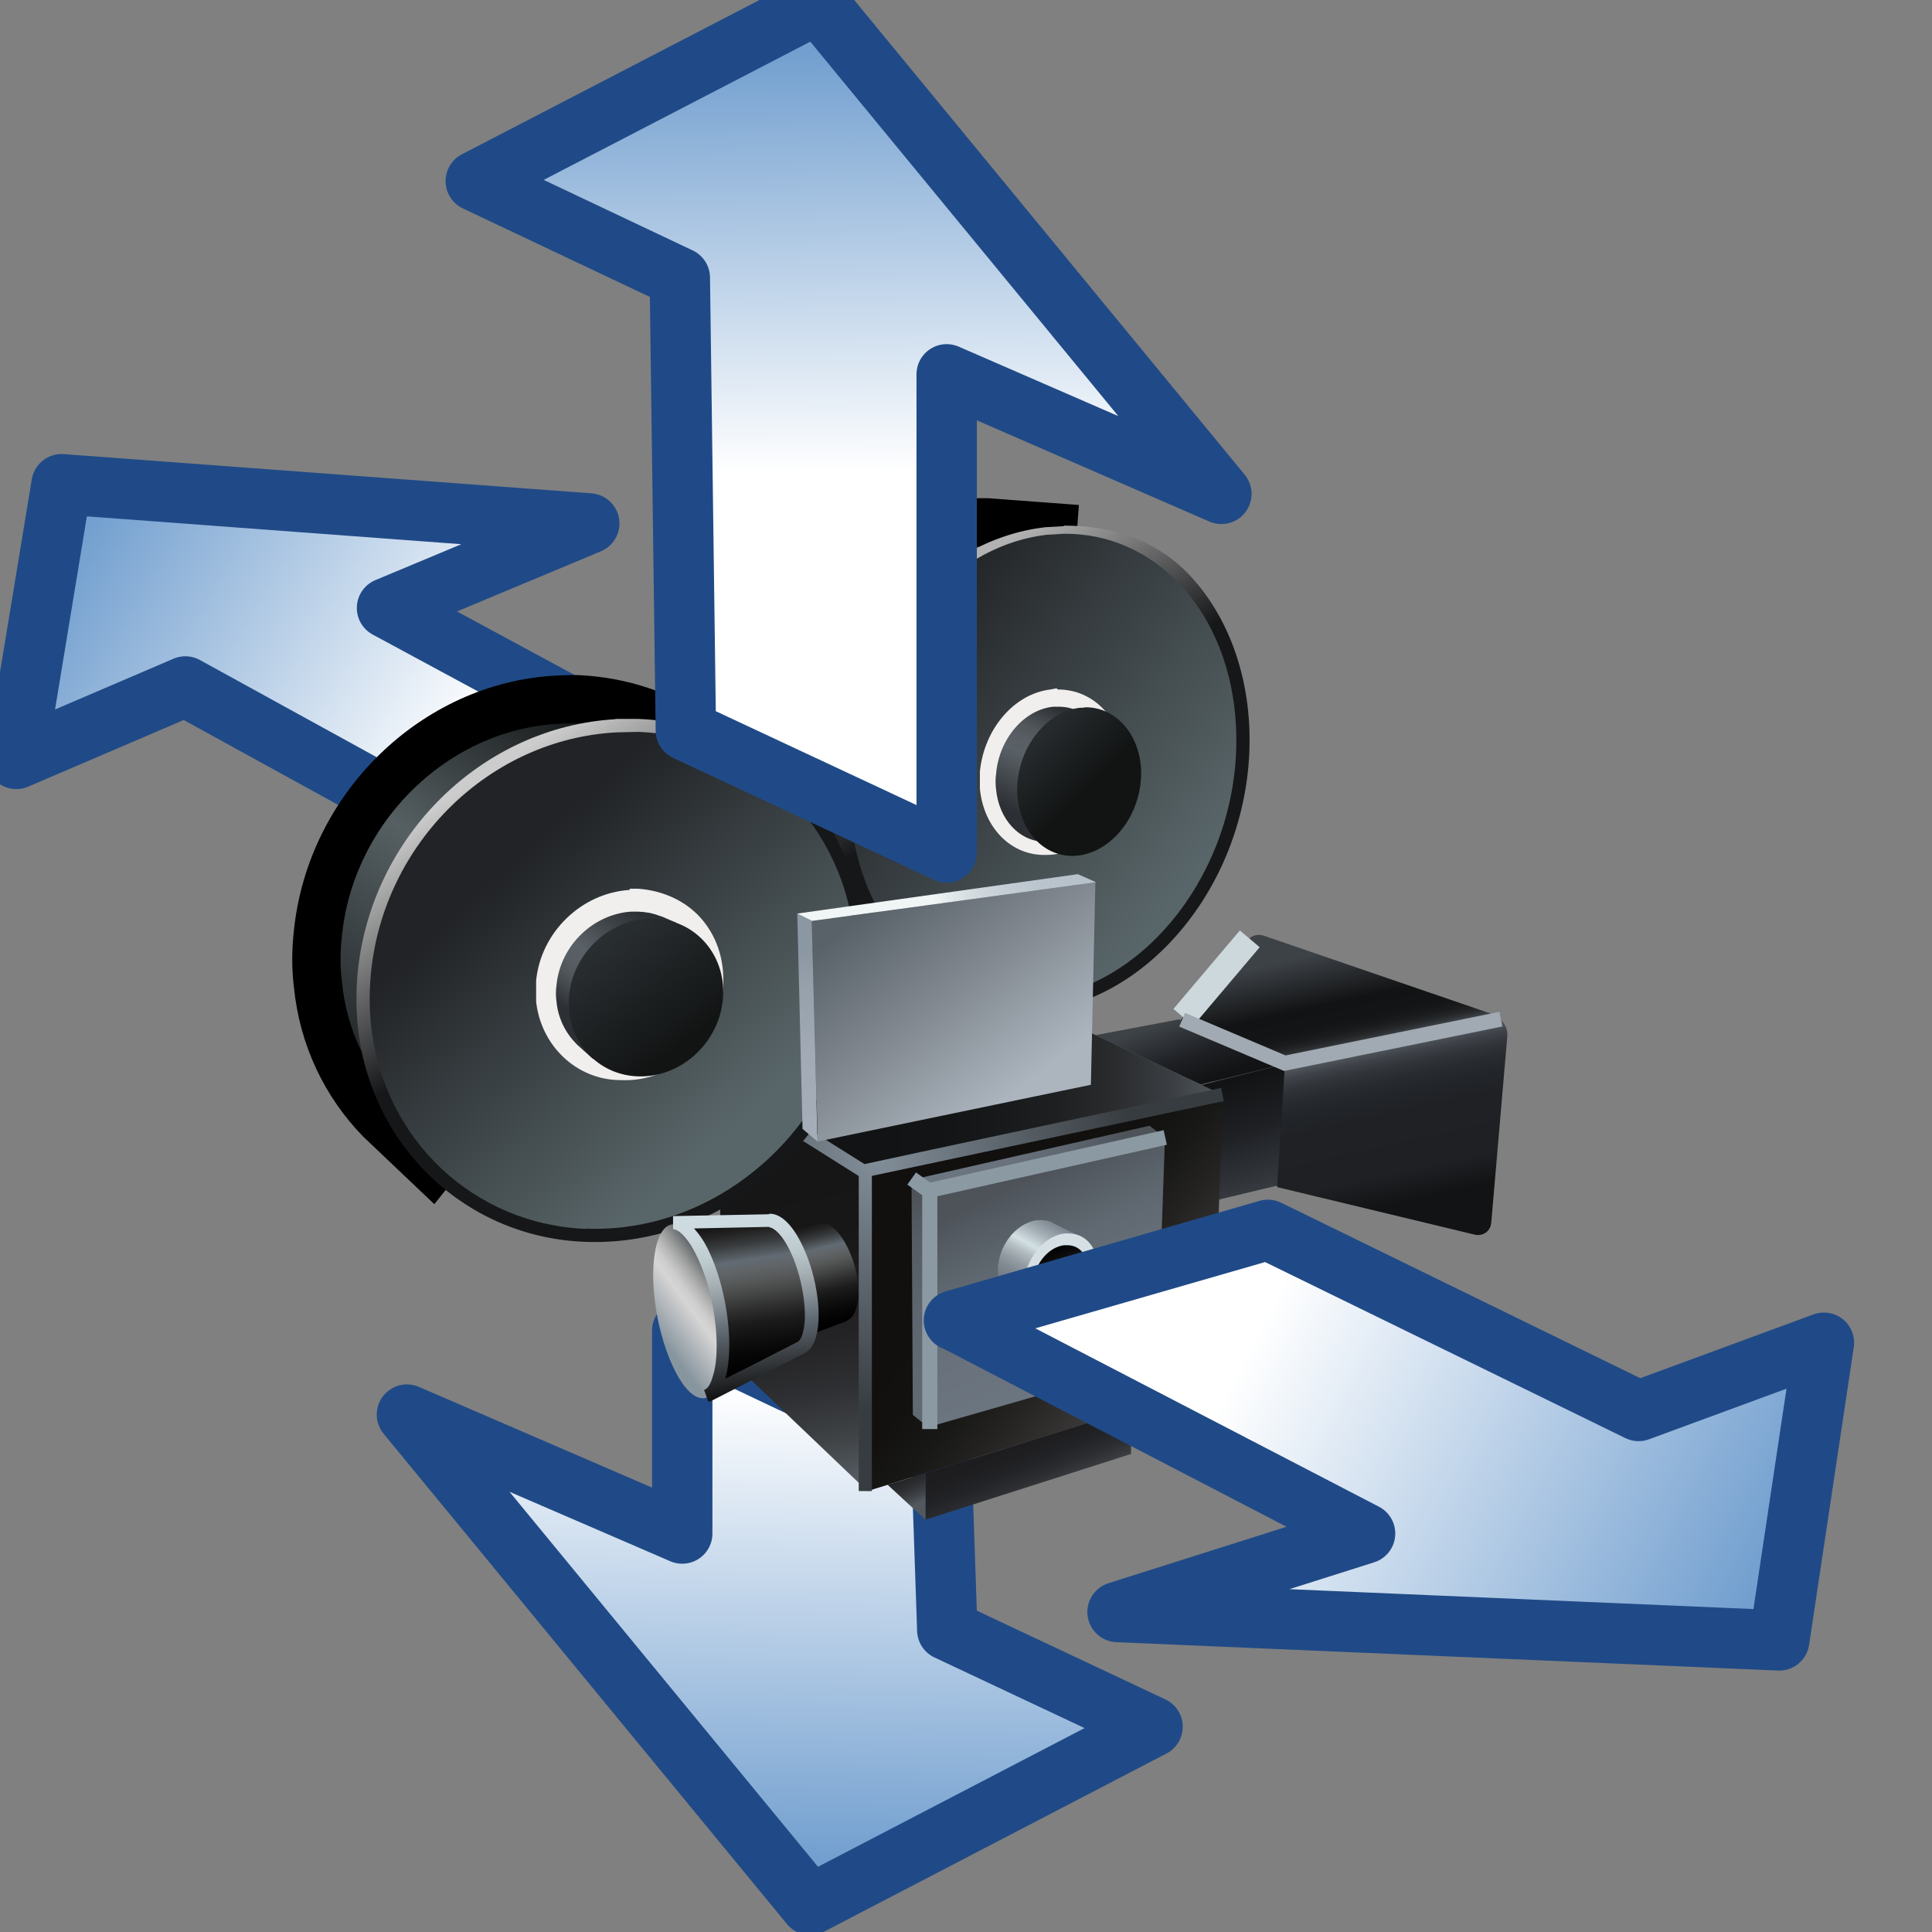 <svg xmlns="http://www.w3.org/2000/svg" width="32" height="32" xmlns:xlink="http://www.w3.org/1999/xlink" xmlns:sodipodi="http://inkscape.sourceforge.net/DTD/sodipodi-0.dtd" sodipodi:version=".32" version="1" sodipodi:docbase="e:\dev_clean\src\houdini\support\icons\tools" sodipodi:docname="track.svg"><rect width="100%" height="100%" fill="#808080" stroke="none"/><defs><linearGradient id="K"><stop offset="0" stop-color="#fff"/><stop offset="1" stop-color="#729fcf"/></linearGradient><linearGradient><stop offset="0" stop-color="#729fcf"/><stop offset="1" stop-color="#164d88"/></linearGradient><linearGradient><stop offset="0" stop-color="#3465a4"/><stop offset=".5" stop-color="#77a0d4"/><stop offset="1" stop-color="#3465a4" stop-opacity="0"/></linearGradient><linearGradient><stop offset="0" stop-color="#fff"/><stop offset="1" stop-color="#729fcf"/></linearGradient><linearGradient id="as" x1="116.365" x2="117.487" y1="315.413" y2="317.743" xlink:href="#a" gradientUnits="userSpaceOnUse" gradientTransform="matrix(1.014 0 0 1.014 -88.778 -287)"/><linearGradient id="ar" x1="115.039" x2="116.658" y1="317.404" y2="314.497" xlink:href="#b" gradientUnits="userSpaceOnUse" gradientTransform="matrix(1.014 0 0 1.014 -88.778 -287)"/><linearGradient id="an" x1="117.953" x2="115.538" y1="298" y2="295.644" xlink:href="#c" gradientUnits="userSpaceOnUse" gradientTransform="matrix(1.014 0 0 1.014 -88.778 -287)"/><linearGradient id="am" x1="102.519" x2="99.309" y1="307.758" y2="303.465" xlink:href="#d" gradientUnits="userSpaceOnUse" gradientTransform="matrix(1.014 0 0 1.014 -88.778 -287)"/><linearGradient id="al" x1="100.924" x2="98.381" y1="302.737" y2="306.53" xlink:href="#e" gradientUnits="userSpaceOnUse" gradientTransform="matrix(1.014 0 0 1.014 -88.778 -287)"/><linearGradient id="ai" x1="108.432" x2="107.471" y1="318.345" y2="314.445" xlink:href="#f" gradientUnits="userSpaceOnUse" gradientTransform="matrix(1.014 0 0 1.014 -88.778 -287)"/><linearGradient id="ah" x1="101.549" x2="104.147" y1="318.713" y2="316.779" xlink:href="#g" gradientUnits="userSpaceOnUse" gradientTransform="matrix(1.014 0 0 1.014 -88.778 -287)"/><linearGradient id="ab" x1="115.751" x2="117.563" y1="299.183" y2="295.308" xlink:href="#h" gradientUnits="userSpaceOnUse" gradientTransform="matrix(1.014 0 0 1.014 -88.778 -287)"/><linearGradient id="Y" x1="99.238" x2="94.868" y1="304.31" y2="297.577" xlink:href="#i" gradientUnits="userSpaceOnUse" gradientTransform="matrix(1.014 0 0 1.014 -88.778 -287)"/><linearGradient id="X" x1="95.831" x2="104.749" y1="300.837" y2="310.642" xlink:href="#j" gradientUnits="userSpaceOnUse" gradientTransform="matrix(1.014 0 0 1.014 -88.778 -287)"/><linearGradient id="W" x1="99.486" x2="90.171" y1="295.642" y2="308.361" xlink:href="#k" gradientUnits="userSpaceOnUse" gradientTransform="matrix(1.014 0 0 1.014 -88.778 -287)"/><linearGradient id="V" x1="113.933" x2="109.224" y1="286.865" y2="299.691" xlink:href="#l" gradientUnits="userSpaceOnUse" gradientTransform="matrix(1.014 0 0 1.014 -88.778 -287)"/><linearGradient><stop offset="0" stop-color="#fff" stop-opacity="0"/><stop offset=".5" stop-color="#a3bfe2"/><stop offset="1" stop-color="#3465a4"/></linearGradient><linearGradient><stop offset="0" stop-color="#fff"/><stop offset="1" stop-color="#3465a4"/></linearGradient><linearGradient id="a" x1="116.365" x2="117.487" y1="315.413" y2="317.743" gradientUnits="userSpaceOnUse"><stop offset="0"/><stop offset=".163" stop-color="#070707"/><stop offset=".302" stop-color="#111"/><stop offset=".432" stop-color="#1D1D1D"/><stop offset=".557" stop-color="#2F3030"/><stop offset=".678" stop-color="#444"/><stop offset=".797" stop-color="#565859"/><stop offset=".91" stop-color="#616569"/><stop offset="1" stop-color="#626B73"/></linearGradient><linearGradient id="b" x1="115.039" x2="116.658" y1="317.404" y2="314.497" gradientUnits="userSpaceOnUse"><stop offset="0" stop-color="#6D7780"/><stop offset=".138" stop-color="#717B84"/><stop offset=".274" stop-color="#7E878E"/><stop offset=".408" stop-color="#939CA2"/><stop offset=".542" stop-color="#B2BDC1"/><stop offset=".646" stop-color="#D3E0E4"/><stop offset=".819" stop-color="#A3AEB4"/><stop offset="1" stop-color="#7A858F"/></linearGradient><linearGradient id="J" x1="117.931" x2="112.091" y1="301.457" y2="302.191" gradientUnits="userSpaceOnUse"><stop offset="0" stop-color="#B6C1CA"/><stop offset=".295" stop-color="#B9C4CC"/><stop offset=".547" stop-color="#C5CED5"/><stop offset=".783" stop-color="#D7DEE2"/><stop offset="1" stop-color="#F0F5F5"/></linearGradient><linearGradient id="I" x1="107.249" x2="107.311" y1="310.911" y2="304.16" gradientUnits="userSpaceOnUse"><stop offset="0" stop-color="#A5AEB8"/><stop offset=".424" stop-color="#A1AAB5"/><stop offset=".786" stop-color="#96A1AB"/><stop offset="1" stop-color="#8B97A3"/></linearGradient><linearGradient id="H" x1="115.32" x2="109.787" y1="309.503" y2="302.446" gradientUnits="userSpaceOnUse"><stop offset="0" stop-color="#ACB5BE"/><stop offset=".479" stop-color="#848B93"/><stop offset="1" stop-color="#596169"/></linearGradient><linearGradient id="c" x1="117.953" x2="115.538" y1="298" y2="295.644" gradientUnits="userSpaceOnUse"><stop offset="0" stop-color="#121414"/><stop offset="1" stop-color="#2B3033"/></linearGradient><linearGradient id="d" x1="102.519" x2="99.309" y1="307.758" y2="303.465" gradientUnits="userSpaceOnUse"><stop offset="0" stop-color="#121414"/><stop offset="1" stop-color="#2B3033"/></linearGradient><linearGradient id="e" x1="100.924" x2="98.381" y1="302.737" y2="306.53" gradientUnits="userSpaceOnUse"><stop offset=".006" stop-color="#2C2F33"/><stop offset=".506" stop-color="#5A6166"/><stop offset=".638" stop-color="#585E63"/><stop offset=".751" stop-color="#50565A"/><stop offset=".856" stop-color="#43484C"/><stop offset=".957" stop-color="#34373B"/><stop offset="1" stop-color="#2C2F33"/></linearGradient><linearGradient id="G" x1="104.598" x2="105.609" y1="313.838" y2="320.968" gradientUnits="userSpaceOnUse"><stop offset="0" stop-color="#CFDDE2"/><stop offset=".152" stop-color="#CBD8DD"/><stop offset=".281" stop-color="#BCC9CD"/><stop offset=".402" stop-color="#A7B1B5"/><stop offset=".519" stop-color="#899297"/><stop offset=".63" stop-color="#677077"/><stop offset=".646" stop-color="#626B73"/><stop offset="1" stop-color="#121212"/></linearGradient><linearGradient id="F" x1="105.425" x2="104.552" y1="320.149" y2="314.416" gradientUnits="userSpaceOnUse"><stop offset="0"/><stop offset=".123" stop-color="#070707"/><stop offset=".225" stop-color="#111"/><stop offset=".319" stop-color="#1C1C1C"/><stop offset=".409" stop-color="#2F2F2F"/><stop offset=".496" stop-color="#434444"/><stop offset=".58" stop-color="#555757"/><stop offset=".661" stop-color="#606467"/><stop offset=".73" stop-color="#626B73"/><stop offset=".751" stop-color="#596167"/><stop offset=".838" stop-color="#383B3D"/><stop offset=".912" stop-color="#232323"/><stop offset=".968" stop-color="#171616"/><stop offset="1" stop-color="#121212"/></linearGradient><linearGradient id="f" x1="108.432" x2="107.471" y1="318.345" y2="314.445" gradientUnits="userSpaceOnUse"><stop offset="0"/><stop offset=".123" stop-color="#070707"/><stop offset=".225" stop-color="#111"/><stop offset=".319" stop-color="#1C1C1C"/><stop offset=".409" stop-color="#2F2F2F"/><stop offset=".496" stop-color="#434444"/><stop offset=".58" stop-color="#555757"/><stop offset=".661" stop-color="#606467"/><stop offset=".73" stop-color="#626B73"/><stop offset=".751" stop-color="#596167"/><stop offset=".838" stop-color="#383B3D"/><stop offset=".912" stop-color="#232323"/><stop offset=".968" stop-color="#171616"/><stop offset="1" stop-color="#121212"/></linearGradient><linearGradient id="g" x1="101.549" x2="104.147" y1="318.713" y2="316.779" gradientUnits="userSpaceOnUse"><stop offset="0" stop-color="#87959F"/><stop offset=".071" stop-color="#939EA6"/><stop offset=".489" stop-color="#D6D5D5"/><stop offset=".573" stop-color="#CECECE"/><stop offset=".673" stop-color="#B9B9B9"/><stop offset=".781" stop-color="#9A9C9C"/><stop offset=".894" stop-color="#737779"/><stop offset="1" stop-color="#4D5359"/></linearGradient><linearGradient id="E" x1="110.47" x2="111.507" y1="323.062" y2="325.202" gradientUnits="userSpaceOnUse"><stop offset="0" stop-color="#161617"/><stop offset=".208" stop-color="#171718"/><stop offset=".385" stop-color="#1B1C1D"/><stop offset=".551" stop-color="#232425"/><stop offset=".711" stop-color="#2E2F32"/><stop offset=".864" stop-color="#3E4145"/><stop offset="1" stop-color="#52585E"/></linearGradient><linearGradient id="D" x1="115.234" x2="116.434" y1="322.629" y2="325.482" gradientUnits="userSpaceOnUse"><stop offset="0" stop-color="#1C1C1F"/><stop offset=".208" stop-color="#1E1E21"/><stop offset=".385" stop-color="#222326"/><stop offset=".551" stop-color="#2B2C30"/><stop offset=".711" stop-color="#383A3E"/><stop offset=".864" stop-color="#4B4F55"/><stop offset="1" stop-color="#626B73"/></linearGradient><linearGradient id="C" x1="111.698" x2="111.512" y1="321.808" y2="313.356" gradientUnits="userSpaceOnUse"><stop offset="0" stop-color="#616973"/><stop offset=".417" stop-color="#5E666F"/><stop offset=".772" stop-color="#565D64"/><stop offset="1" stop-color="#4D5359"/></linearGradient><linearGradient id="B" x1="112.503" x2="119.393" y1="312.623" y2="311.58" gradientUnits="userSpaceOnUse"><stop offset="0" stop-color="#6C7680"/><stop offset=".355" stop-color="#69727C"/><stop offset=".659" stop-color="#5F6870"/><stop offset=".942" stop-color="#51575E"/><stop offset="1" stop-color="#4D5359"/></linearGradient><linearGradient id="A" x1="118.09" x2="114.701" y1="320.286" y2="313.285" gradientUnits="userSpaceOnUse"><stop offset="0" stop-color="#6C7680"/><stop offset=".355" stop-color="#69727C"/><stop offset=".659" stop-color="#5F6870"/><stop offset=".942" stop-color="#51575E"/><stop offset="1" stop-color="#4D5359"/></linearGradient><linearGradient id="h" x1="115.751" x2="117.563" y1="299.183" y2="295.308" gradientUnits="userSpaceOnUse"><stop offset=".006" stop-color="#2C2F33"/><stop offset=".506" stop-color="#5A6166"/><stop offset=".638" stop-color="#585E63"/><stop offset=".751" stop-color="#50565A"/><stop offset=".856" stop-color="#43484C"/><stop offset=".957" stop-color="#34373B"/><stop offset="1" stop-color="#2C2F33"/></linearGradient><linearGradient id="z" x1="115.693" x2="111.95" y1="296.266" y2="290.414" gradientUnits="userSpaceOnUse"><stop offset="0" stop-color="#161719"/><stop offset="1" stop-color="#B2B2B2"/></linearGradient><linearGradient id="y" x1="110.121" x2="121.872" y1="292.456" y2="301.456" gradientUnits="userSpaceOnUse"><stop offset=".006" stop-color="#212326"/><stop offset="1" stop-color="#596669"/></linearGradient><linearGradient id="i" x1="99.238" x2="94.868" y1="304.31" y2="297.577" gradientUnits="userSpaceOnUse"><stop offset="0" stop-color="#161719"/><stop offset="1" stop-color="#ccc"/></linearGradient><linearGradient id="j" x1="95.831" x2="104.749" y1="300.837" y2="310.642" gradientUnits="userSpaceOnUse"><stop offset=".006" stop-color="#212326"/><stop offset="1" stop-color="#596669"/></linearGradient><linearGradient id="k" x1="99.486" x2="90.171" y1="295.642" y2="308.361" gradientUnits="userSpaceOnUse"><stop offset="0" stop-color="#141617"/><stop offset=".483" stop-color="#566063"/><stop offset="1" stop-color="#232729"/></linearGradient><linearGradient id="l" x1="113.933" x2="109.224" y1="286.865" y2="299.691" gradientUnits="userSpaceOnUse"><stop offset="0" stop-color="#141617"/><stop offset=".483" stop-color="#566063"/><stop offset="1" stop-color="#232729"/></linearGradient><radialGradient id="x" cx="109.941" cy="312.073" r="9.655" fx="109.941" fy="312.073" gradientUnits="userSpaceOnUse"><stop offset="0" stop-color="#828E99"/><stop offset="1" stop-color="#373C40"/></radialGradient><radialGradient id="w" cx="109.94" cy="312.074" r="9.655" fx="109.94" fy="312.074" gradientUnits="userSpaceOnUse"><stop offset="0" stop-color="#828E99"/><stop offset="1" stop-color="#373C40"/></radialGradient><linearGradient id="v" x1="109.501" x2="124.153" y1="309.648" y2="309.648" gradientUnits="userSpaceOnUse"><stop offset="0" stop-color="#121314"/><stop offset=".19" stop-color="#131415"/><stop offset=".352" stop-color="#17191A"/><stop offset=".504" stop-color="#1F2022"/><stop offset=".65" stop-color="#2A2C2E"/><stop offset=".791" stop-color="#3A3E42"/><stop offset=".927" stop-color="#52595F"/><stop offset="1" stop-color="#626B73"/></linearGradient><linearGradient id="u" x1="106.022" x2="108.701" y1="312.679" y2="325.27" gradientUnits="userSpaceOnUse"><stop offset="0" stop-color="#161617"/><stop offset=".195" stop-color="#171718"/><stop offset=".361" stop-color="#1C1C1D"/><stop offset=".516" stop-color="#242426"/><stop offset=".665" stop-color="#2F3033"/><stop offset=".81" stop-color="#404447"/><stop offset=".95" stop-color="#585E65"/><stop offset="1" stop-color="#626B73"/></linearGradient><linearGradient id="t" x1="113.713" x2="122.957" y1="315.036" y2="322.672" gradientUnits="userSpaceOnUse"><stop offset="0" stop-color="#11100F"/><stop offset=".171" stop-color="#121110"/><stop offset=".316" stop-color="#181817"/><stop offset=".453" stop-color="#242322"/><stop offset=".584" stop-color="#323130"/><stop offset=".711" stop-color="#414141"/><stop offset=".835" stop-color="#515356"/><stop offset=".954" stop-color="#5E646A"/><stop offset="1" stop-color="#626B73"/></linearGradient><linearGradient id="s" x1="124.724" x2="123.134" y1="313.892" y2="309.237" gradientUnits="userSpaceOnUse"><stop offset=".006" stop-color="#3D4247"/><stop offset=".596" stop-color="#1E2024"/><stop offset="1" stop-color="#121314"/></linearGradient><linearGradient id="r" x1="121.422" x2="122.305" y1="306.692" y2="309.137" gradientUnits="userSpaceOnUse"><stop offset=".006" stop-color="#3D4247"/><stop offset=".596" stop-color="#1E2024"/><stop offset="1" stop-color="#121314"/></linearGradient><linearGradient id="m" x1="127.034" x2="129.194" y1="304.143" y2="313.917" gradientUnits="userSpaceOnUse"><stop offset=".006" stop-color="#3D4247"/><stop offset=".202" stop-color="#121314"/><stop offset=".27" stop-color="#131415"/><stop offset=".298" stop-color="#151718"/><stop offset=".32" stop-color="#1A1C1D"/><stop offset=".338" stop-color="#222426"/><stop offset=".353" stop-color="#2D3032"/><stop offset=".367" stop-color="#3C4044"/><stop offset=".379" stop-color="#50575C"/><stop offset=".388" stop-color="#626B73"/><stop offset=".413" stop-color="#4F565C"/><stop offset=".447" stop-color="#3E4248"/><stop offset=".485" stop-color="#313439"/><stop offset=".531" stop-color="#282B2F"/><stop offset=".586" stop-color="#222529"/><stop offset=".665" stop-color="#1F2125"/><stop offset=".882" stop-color="#1E2024"/><stop offset="1" stop-color="#121314"/></linearGradient><linearGradient id="N" x1="127.034" x2="129.194" y1="304.143" y2="313.917" xlink:href="#m" gradientUnits="userSpaceOnUse" gradientTransform="matrix(1.014 0 0 1.014 -88.778 -287)"/><linearGradient x1="406.135" x2="415.861" y1="179.186" y2="189.96" gradientUnits="userSpaceOnUse"><stop offset=".006" stop-color="#fff"/><stop offset=".1" stop-color="#F6F7FA"/><stop offset=".255" stop-color="#DCE3EC"/><stop offset=".453" stop-color="#B3C1D6"/><stop offset=".685" stop-color="#7A92B7"/><stop offset=".944" stop-color="#325790"/><stop offset="1" stop-color="#224987"/></linearGradient><radialGradient cx="404.988" cy="179.222" r="15.423" fx="404.988" fy="179.222" gradientUnits="userSpaceOnUse"><stop offset=".006" stop-color="#fff"/><stop offset=".1" stop-color="#F6F7FA"/><stop offset=".255" stop-color="#DCE3EC"/><stop offset=".453" stop-color="#B3C1D6"/><stop offset=".685" stop-color="#7A92B7"/><stop offset=".944" stop-color="#325790"/><stop offset="1" stop-color="#224987"/></radialGradient><radialGradient cx="-514.137" cy="375.896" r="13.348" fx="-514.137" fy="375.896" gradientTransform="matrix(-1 0 0 -1 -106.76 554.833)" gradientUnits="userSpaceOnUse"><stop offset=".006" stop-color="#fff"/><stop offset=".1" stop-color="#F6F7FA"/><stop offset=".255" stop-color="#DCE3EC"/><stop offset=".453" stop-color="#B3C1D6"/><stop offset=".685" stop-color="#7A92B7"/><stop offset=".944" stop-color="#325790"/><stop offset="1" stop-color="#224987"/></radialGradient><radialGradient cx="-444.643" cy="353.562" r="12.78" fx="-444.643" fy="353.562" gradientTransform="matrix(-1 0 0 -1 -39.18 532.977)" gradientUnits="userSpaceOnUse"><stop offset=".006" stop-color="#fff"/><stop offset=".1" stop-color="#F6F7FA"/><stop offset=".255" stop-color="#DCE3EC"/><stop offset=".453" stop-color="#B3C1D6"/><stop offset=".685" stop-color="#7A92B7"/><stop offset=".944" stop-color="#325790"/><stop offset="1" stop-color="#224987"/></radialGradient><radialGradient cx="400.543" cy="186.385" r="21.378" gradientUnits="userSpaceOnUse" fy="186.385" fx="400.543"><stop offset="0" stop-color="#BABDB6"/><stop offset="1" stop-color="#5E615C"/></radialGradient><radialGradient cx="397.538" cy="168.383" r="27.542" gradientUnits="userSpaceOnUse" fy="168.383" fx="397.538"><stop offset="0" stop-color="#fff"/><stop offset="1" stop-color="#545652"/></radialGradient><radialGradient cx="412.434" cy="186.519" r="19.549" gradientUnits="userSpaceOnUse" fy="186.519" fx="412.434"><stop offset="0" stop-color="#BABDB6"/><stop offset=".826" stop-color="#545652"/><stop offset="1" stop-color="#2D3335"/></radialGradient><radialGradient cx="402.146" cy="173.225" r="24.506" gradientUnits="userSpaceOnUse" fy="173.225" fx="402.146"><stop offset="0" stop-color="#EFEEEC"/><stop offset="1" stop-color="#545652"/></radialGradient><radialGradient cx="398.106" cy="170.164" r="10.642" gradientUnits="userSpaceOnUse" fy="170.164" fx="398.106"><stop offset="0" stop-color="#fff"/><stop offset="1" stop-color="#545652"/></radialGradient><radialGradient cx="402.141" cy="173.227" r="24.507" gradientUnits="userSpaceOnUse" fy="173.227" fx="402.141"><stop offset="0" stop-color="#EFEEEC"/><stop offset="1" stop-color="#545652"/></radialGradient><radialGradient cx="403.924" cy="186.083" r="11.063" gradientUnits="userSpaceOnUse" fy="186.083" fx="403.924"><stop offset="0" stop-color="#BABDB6"/><stop offset=".826" stop-color="#545652"/><stop offset="1" stop-color="#2D3335"/></radialGradient><linearGradient id="n" x1="359.477" x2="360.143" y1="165.859" y2="190.359" gradientUnits="userSpaceOnUse"><stop offset=".006" stop-color="#fff"/><stop offset=".1" stop-color="#F6F7FA"/><stop offset=".255" stop-color="#DCE3EC"/><stop offset=".453" stop-color="#B3C1D6"/><stop offset=".685" stop-color="#7A92B7"/><stop offset=".944" stop-color="#325790"/><stop offset="1" stop-color="#224987"/></linearGradient><linearGradient id="o" x1="353.787" x2="342.12" y1="167.674" y2="191.342" gradientUnits="userSpaceOnUse" gradientTransform="translate(-339.088 -158.956)"><stop offset="0" stop-color="#224987"/><stop offset=".876" stop-color="#fff"/></linearGradient><radialGradient id="q" cx="-294.017" cy="168.652" r="14.977" gradientUnits="userSpaceOnUse" gradientTransform="matrix(-1 0 0 1 55.359 0)" fy="168.652" fx="-294.017"><stop offset="0" stop-color="#fff"/><stop offset="1" stop-color="#545652"/></radialGradient><radialGradient id="p" cx="-296.51" cy="171.442" r="12.31" gradientUnits="userSpaceOnUse" gradientTransform="matrix(-1 0 0 1 55.359 0)" fy="171.442" fx="-296.51"><stop offset="0" stop-color="#fff"/><stop offset=".826" stop-color="#545652"/><stop offset="1" stop-color="#2D3335"/></radialGradient><linearGradient x1="359.477" x2="360.143" y1="165.859" y2="190.359" xlink:href="#n" gradientUnits="userSpaceOnUse"/><linearGradient x1="353.787" x2="342.12" y1="167.674" y2="191.342" xlink:href="#o" gradientUnits="userSpaceOnUse" gradientTransform="translate(-339.088 -158.956)"/><radialGradient cx="-296.51" cy="171.442" r="12.31" xlink:href="#p" gradientUnits="userSpaceOnUse" gradientTransform="matrix(-1 0 0 1 55.359 0)" fx="-296.51" fy="171.442"/><radialGradient cx="-294.017" cy="168.652" r="14.977" xlink:href="#q" gradientUnits="userSpaceOnUse" gradientTransform="matrix(-1 0 0 1 55.359 0)" fx="-294.017" fy="168.652"/><linearGradient id="O" x1="121.422" x2="122.305" y1="306.692" y2="309.137" xlink:href="#r" gradientUnits="userSpaceOnUse"/><linearGradient id="P" x1="124.724" x2="123.134" y1="313.892" y2="309.237" xlink:href="#s" gradientUnits="userSpaceOnUse"/><linearGradient id="Q" x1="113.713" x2="122.957" y1="315.036" y2="322.672" xlink:href="#t" gradientUnits="userSpaceOnUse"/><linearGradient id="R" x1="106.022" x2="108.701" y1="312.679" y2="325.27" xlink:href="#u" gradientUnits="userSpaceOnUse"/><linearGradient id="S" x1="109.501" x2="124.153" y1="309.648" y2="309.648" xlink:href="#v" gradientUnits="userSpaceOnUse"/><radialGradient id="T" cx="109.94" cy="312.074" r="9.655" xlink:href="#w" gradientUnits="userSpaceOnUse" fx="109.94" fy="312.074"/><radialGradient id="U" cx="109.941" cy="312.073" r="9.655" xlink:href="#x" gradientUnits="userSpaceOnUse" fx="109.941" fy="312.073"/><linearGradient id="Z" x1="110.121" x2="121.872" y1="292.456" y2="301.456" xlink:href="#y" gradientUnits="userSpaceOnUse"/><linearGradient id="aa" x1="115.693" x2="111.95" y1="296.266" y2="290.414" xlink:href="#z" gradientUnits="userSpaceOnUse"/><linearGradient id="ac" x1="118.09" x2="114.701" y1="320.286" y2="313.285" xlink:href="#A" gradientUnits="userSpaceOnUse"/><linearGradient id="ad" x1="112.503" x2="119.393" y1="312.623" y2="311.58" xlink:href="#B" gradientUnits="userSpaceOnUse"/><linearGradient id="ae" x1="111.698" x2="111.512" y1="321.808" y2="313.356" xlink:href="#C" gradientUnits="userSpaceOnUse"/><linearGradient id="af" x1="115.234" x2="116.434" y1="322.629" y2="325.482" xlink:href="#D" gradientUnits="userSpaceOnUse"/><linearGradient id="ag" x1="110.47" x2="111.507" y1="323.062" y2="325.202" xlink:href="#E" gradientUnits="userSpaceOnUse"/><linearGradient id="aj" x1="105.425" x2="104.552" y1="320.149" y2="314.416" xlink:href="#F" gradientUnits="userSpaceOnUse"/><linearGradient id="ak" x1="104.598" x2="105.609" y1="313.838" y2="320.968" xlink:href="#G" gradientUnits="userSpaceOnUse"/><linearGradient id="ao" x1="115.32" x2="109.787" y1="309.503" y2="302.446" xlink:href="#H" gradientUnits="userSpaceOnUse"/><linearGradient id="ap" x1="107.249" x2="107.311" y1="310.911" y2="304.16" xlink:href="#I" gradientUnits="userSpaceOnUse"/><linearGradient id="aq" x1="117.931" x2="112.091" y1="301.457" y2="302.191" xlink:href="#J" gradientUnits="userSpaceOnUse"/><linearGradient id="au" x1="13.477" x2="13.384" y1="8.578" y2="1.607" xlink:href="#K" gradientUnits="userSpaceOnUse" gradientTransform="translate(0 -.744)"/><linearGradient id="at" x1="21.47" x2="29.743" y1="22.334" y2="26.516" xlink:href="#K" gradientUnits="userSpaceOnUse" gradientTransform="translate(-.837 .093)"/><linearGradient id="M" x1="13.57" x2="13.477" y1="22.91" y2="30.699" xlink:href="#K" gradientUnits="userSpaceOnUse" gradientTransform="translate(0 .093)"/><linearGradient id="L" x1="7.807" x2="1.58" y1="13.597" y2="9.879" xlink:href="#K" gradientUnits="userSpaceOnUse" gradientTransform="translate(0 -1.394)"/></defs><sodipodi:namedview fill="#729fcf" stroke="#204a87" pagecolor="#ffffff" bordercolor="#666666" borderopacity="1" showguides="true"><sodipodi:guide orientation="vertical" position="10.782"/></sodipodi:namedview><g><path fill="url(#L)" fill-rule="evenodd" stroke="#204a87" d="M11.9 13.04l-4.1.93-4.73-2.6-2.8 1.2.75-4.55 8.74.65-3.35 1.4 5.5 2.97z" sodipodi:nodetypes="cccccccc" color="#000" stroke-linejoin="round" overflow="visible"/><path fill="url(#M)" fill-rule="evenodd" stroke="#204a87" d="M15.6 24.08l-4.3-2.04v3.36l-4.56-1.97 6.68 8.12 5.67-2.95-3.4-1.6-.1-2.92z" sodipodi:nodetypes="cccccccc" color="#000" stroke-linejoin="round" overflow="visible"/><g><path fill="none" stroke="#000" stroke-width="1.29.496" d="M11.93 20.04v.22l-.78.02c-.1 0-.2.1-.27.3-.14.5-.03 1.42.26 2.04.2.45.45.63.62.5l.6-.3 2.02 1.9.33-.1.64.58 3.4-1.1v-.73l1.35-.4.02-3.13 1.04-.2" sodipodi:nodetypes="cccccccccsscccc"/><path fill="none" stroke="#000" stroke-width="1.29.496" d="M21.16 19.66l3.28.8c.13.02.24-.06.26-.2l.26-3.1c.02-.14-.1-.3-.24-.36l-3.8-1.3c-.08-.03-.17 0-.22.05l-1.16 1.36-1.38.27-.6-.27"/><path fill="url(#N)" d="M38.16 30.55l7.65 1.84c.3.05.57-.15.6-.47l.62-7.2c.03-.35-.22-.73-.57-.85l-8.83-3.03c-.22-.07-.42-.02-.55.1l-2.7 3.2" transform="matrix(.429 0 0 .429 4.79 6.558)"/><path fill="url(#O)" d="M122.26 309.26l-4-1.88 3.17-.6 4.03 1.7-3.2.78z" transform="matrix(.435 0 0 .435 -33.296 -116.565)"/><path fill="url(#P)" d="M122.12 313.84l3.05-.73.3-4.63-3.2.8-.15 4.57z" transform="matrix(.435 0 0 .435 -33.296 -116.565)"/><path fill="url(#Q)" d="M122.7 320.68l-13.13 4.06-.16-12.2 13.7-2.9-.4 11.04z" transform="matrix(.435 0 0 .435 -33.296 -116.565)"/><path fill="url(#R)" d="M109.57 324.74l-5.5-5.25-.2-10.44 5.54 3.5.17 12.18z" transform="matrix(.435 0 0 .435 -33.296 -116.565)"/><path fill="url(#S)" d="M123.1 309.65l-13.7 2.9-5.55-3.5 13.07-2.3 6.17 2.9z" transform="matrix(.435 0 0 .435 -33.296 -116.565)"/><g transform="matrix(.435 0 0 .435 -33.296 -116.565)"><radialGradient cx="109.94" cy="312.074" r="9.655" fx="109.94" fy="312.074" gradientUnits="userSpaceOnUse"><stop offset="0" stop-color="#828E99"/><stop offset="1" stop-color="#373C40"/></radialGradient><path fill="url(#T)" d="M103.72 309.27l5.64 3.55 13.78-2.93-.1-.5s-13.4 2.85-13.58 2.9c-.17-.1-5.47-3.45-5.47-3.45l-.28.42z"/></g><g transform="matrix(.435 0 0 .435 -33.296 -116.565)"><radialGradient cx="109.941" cy="312.073" r="9.655" fx="109.941" fy="312.073" gradientUnits="userSpaceOnUse"><stop offset="0" stop-color="#828E99"/><stop offset="1" stop-color="#373C40"/></radialGradient><path fill="url(#U)" d="M109.24 312.56h.5v12.18h-.5z"/></g><path fill="none" stroke="#73797f" stroke-width=".43.149" d="M11.86 17.88l5.68-1.02 2.68 1.27-.14 4.8"/><path fill="url(#V)" stroke="#000" stroke-width="1.865" d="M30.42 5.14l-3.48-.26c-.12 0-.24 0-.36 0-.22 0-.45 0-.67.03-3.8.45-7.08 4.3-7.5 8.93-.04.65-.04 1.28.02 1.9.36 4 3.06 6.96 6.6 6.94" transform="matrix(.429 0 0 .429 4.79 6.558)"/><path fill="url(#W)" stroke="#000" stroke-width="1.865" d="M18.14 14.1l-3.56-1.53c-1.03-.5-2.2-.8-3.45-.86-.27 0-.55 0-.82.02-4.67.26-8.7 4.14-9.2 9-.08.7-.08 1.36 0 2 .2 2.04 1.08 3.84 2.4 5.2l2 1.9L18.13 14.1z" transform="matrix(.429 0 0 .429 4.79 6.558)"/><path fill="url(#X)" d="M22.05 22.9c-.56 5.45-5.3 9.7-10.58 9.5-4.6-.15-8.1-3.6-8.56-8.07-.07-.68-.07-1.4 0-2.1.53-5.14 4.8-9.22 9.7-9.5.3 0 .6-.02.88 0 5.3.2 9.12 4.75 8.57 10.18z" enable-background="new" transform="matrix(.429 0 0 .429 4.79 6.558)"/><path fill="url(#Y)" d="M12.6 12.48c-5.13.3-9.4 4.47-9.95 9.72-.07.72-.07 1.45 0 2.16.5 4.65 4.2 8.14 8.8 8.3 5.42.2 10.28-4.16 10.85-9.72.28-2.76-.52-5.38-2.25-7.37-1.66-1.9-4-3-6.56-3.1h-.9zm-1.12 19.68C7.13 32 3.63 28.7 3.16 24.3c-.07-.67-.07-1.36 0-2.05.5-5 4.58-9 9.47-9.26 0 0 .85-.02.85-.02 2.43.1 4.62 1.12 6.2 2.92 1.63 1.9 2.4 4.37 2.12 7-.55 5.3-5.18 9.45-10.32 9.26z" transform="matrix(.429 0 0 .429 4.79 6.558)"/><g transform="matrix(.435 0 0 .435 -33.296 -116.565)"><linearGradient x1="110.121" x2="121.872" y1="292.456" y2="301.456" gradientUnits="userSpaceOnUse"><stop offset=".006" stop-color="#212326"/><stop offset="1" stop-color="#596669"/></linearGradient><path fill="url(#Z)" d="M123.83 297.1c-.44 5.03-4.2 9.14-8.37 9.17-3.63.03-6.4-3.02-6.77-7.12-.07-.62-.07-1.27 0-1.94.4-4.74 3.77-8.67 7.66-9.1.23-.04.46-.06.7-.06 4.18-.03 7.2 4.02 6.77 9.06z" enable-background="new"/><linearGradient x1="115.693" x2="111.95" y1="296.266" y2="290.414" gradientUnits="userSpaceOnUse"><stop offset="0" stop-color="#161719"/><stop offset="1" stop-color="#B2B2B2"/></linearGradient><path fill="url(#aa)" d="M117.05 288l-.7.04c-4.1.47-7.48 4.3-7.9 9.15v1.98c.4 4.28 3.34 7.37 7 7.34 4.3-.03 8.18-4.25 8.63-9.4.24-2.8-.56-5.42-2.2-7.2-1.28-1.38-3-1.94-4.83-1.93zm-8.1 11.13v-1.9c.4-4.55 3.66-8.46 7.44-8.9l.66-.04c1.68-.02 3.27.68 4.45 1.96 1.56 1.68 2.3 4.16 2.08 6.82-.43 4.9-4.07 8.9-8.12 8.94-3.4.02-6.15-2.87-6.52-6.9z"/></g><g><path fill="#f0efed" d="M10.43 14.74c-.8.05-1.47.7-1.55 1.5v.35c.08.73.67 1.3 1.4 1.3.85.04 1.6-.63 1.7-1.5 0-.05 0-.1 0-.17 0-.37-.12-.72-.36-1-.26-.3-.64-.47-1.05-.5h-.14zm.12.65c.23 0 .43.1.58.27.16.18.23.4.2.67-.05.53-.5.94-1.02.92-.4 0-.72-.32-.77-.74 0 0 0-.2 0-.2.05-.5.46-.9.94-.93 0 0 .08 0 .08 0zm1.43 1z"/></g><g><path fill="#f0efed" d="M17.5 11.4l-.1.02c-.6.07-1.1.65-1.17 1.36 0 0 0 .28 0 .28.06.65.52 1.12 1.1 1.1.65 0 1.2-.6 1.28-1.35.05-.4-.07-.8-.32-1.05-.2-.22-.47-.34-.77-.34zm-.04.53s.06 0 .06 0c.18 0 .3.1.38.17.14.16.2.4.2.66-.05.48-.4.9-.78.9-.3 0-.54-.27-.57-.65 0 0 0-.18 0-.18.04-.45.35-.84.7-.9z"/></g><path fill="url(#ab)" d="M31.63 14.6c-.12 1.43-1.2 2.6-2.4 2.62-1.04 0-1.83-.87-1.94-2.04-.02-.18-.03-.37 0-.56.1-1.36 1.07-2.5 2.2-2.62.06 0 .12 0 .2 0 1.2-.02 2.06 1.14 1.93 2.6z" transform="matrix(.429 0 0 .429 4.79 6.558)"/><path fill="url(#ac)" d="M120.6 319.8l-8.7 2.5v-8.98l9-2.02-.3 8.5z" transform="matrix(.435 0 0 .435 -33.296 -116.565)"/><path fill="url(#ad)" d="M120.9 311.3l-9 2.02-.65-.43 9.06-2.06.6.46z" transform="matrix(.435 0 0 .435 -33.296 -116.565)"/><path fill="url(#ae)" d="M111.9 313.32v9l-.6-.48-.05-8.95.65.42z" transform="matrix(.435 0 0 .435 -33.296 -116.565)"/><path fill="url(#af)" d="M119.6 323.33l-7.82 2.5v-1.77l7.83-2.43v1.7z" transform="matrix(.435 0 0 .435 -33.296 -116.565)"/><path fill="url(#ag)" d="M111.78 325.83l-1.44-1.33 1.44-.44v1.77z" transform="matrix(.435 0 0 .435 -33.296 -116.565)"/><path fill="url(#ah)" d="M16.62 37.96c-.34 1.16-1.16.93-1.82-.52-.67-1.45-.94-3.56-.6-4.73.34-1.15 1.15-.92 1.82.53.67 1.45.94 3.57.6 4.73z" transform="matrix(.429 0 0 .429 4.79 6.558)"/><path fill="url(#ai)" d="M19.1 32.2l1.35-.3-.02.02c.3-.08.67.17 1 .72.5.83.7 2.03.42 2.7-.08.2-.2.32-.34.37h.04l-1.42.53" transform="matrix(.429 0 0 .429 4.79 6.558)"/><g transform="matrix(.435 0 0 .435 -33.296 -116.565)"><linearGradient x1="105.425" x2="104.552" y1="320.149" y2="314.416" gradientUnits="userSpaceOnUse"><stop offset="0"/><stop offset=".123" stop-color="#070707"/><stop offset=".225" stop-color="#111"/><stop offset=".319" stop-color="#1C1C1C"/><stop offset=".409" stop-color="#2F2F2F"/><stop offset=".496" stop-color="#434444"/><stop offset=".58" stop-color="#555757"/><stop offset=".661" stop-color="#606467"/><stop offset=".73" stop-color="#626B73"/><stop offset=".751" stop-color="#596167"/><stop offset=".838" stop-color="#383B3D"/><stop offset=".912" stop-color="#232323"/><stop offset=".968" stop-color="#171616"/><stop offset="1" stop-color="#121212"/></linearGradient><path fill="url(#aj)" d="M107.05 319.28l-3.6 1.84h-.02c.2-.06.38-.3.5-.7.33-1.15.06-3.23-.6-4.66-.37-.8-.8-1.24-1.15-1.24l3.66-.08c.27 0 .62.3.94.92.55 1.05.8 2.58.58 3.43-.07.24-.18.4-.3.48z"/><linearGradient x1="104.598" x2="105.609" y1="313.838" y2="320.968" gradientUnits="userSpaceOnUse"><stop offset="0" stop-color="#CFDDE2"/><stop offset=".152" stop-color="#CBD8DD"/><stop offset=".281" stop-color="#BCC9CD"/><stop offset=".402" stop-color="#A7B1B5"/><stop offset=".519" stop-color="#899297"/><stop offset=".63" stop-color="#677077"/><stop offset=".646" stop-color="#626B73"/><stop offset="1" stop-color="#121212"/></linearGradient><path fill="url(#ak)" d="M105.82 314.2l-3.65.07v.5c.2 0 .57.3.94 1.1.46.97.72 2.27.72 3.33 0 .44-.04.83-.14 1.15-.08.3-.2.5-.34.54l.17.46c.03 0 .04-.03.06-.04 0 0 0 .02 0 .02l3.6-1.84c.2-.1.36-.33.44-.65.25-.9-.02-2.5-.6-3.6-.36-.7-.78-1.07-1.18-1.06zm.02.5c.1 0 .4.15.72.77.4.75.63 1.8.63 2.6 0 .24-.03.47-.08.65-.07.26-.16.32-.2.34 0 0-1.78.92-2.75 1.4.1-.35.15-.8.15-1.27 0-1.14-.27-2.5-.76-3.55-.18-.4-.38-.67-.58-.9.97-.02 2.86-.06 2.86-.06z"/></g><path fill="url(#al)" d="M14.95 20.34l-.56-.24-.1-.03c-.25-.1-.53-.15-.82-.16-.1 0-.18 0-.27 0-1.46.1-2.73 1.3-2.88 2.84-.03.22-.03.43 0 .63.06.64.34 1.2.76 1.63l.05.05.6.54 3.22-5.26z" transform="matrix(.429 0 0 .429 4.79 6.558)"/><path fill="url(#am)" d="M16.74 23.33c-.17 1.68-1.64 3-3.28 2.94-1.42-.05-2.5-1.12-2.65-2.5-.02-.2-.02-.43 0-.66.17-1.58 1.5-2.84 3.02-2.93.1 0 .18 0 .27 0 1.63.06 2.82 1.47 2.64 3.16z" transform="matrix(.429 0 0 .429 4.79 6.558)"/><path fill="url(#an)" d="M32.88 14.86c-.14 1.6-1.32 2.88-2.63 2.9-1.15 0-2-.96-2.13-2.25-.02-.18-.02-.4 0-.6.13-1.5 1.2-2.73 2.4-2.87.08 0 .16 0 .23-.02 1.3 0 2.27 1.28 2.13 2.86z" transform="matrix(.429 0 0 .429 4.79 6.558)"/><path fill="none" stroke="#000" stroke-width=".43.865" d="M16.35 8.65l1.53.1c1.75.1 3 1.82 2.8 3.95-.2 2.2-1.82 3.98-3.63 4-.2 0-.4-.03-.58-.07l-1.62-.43"/><path fill="none" stroke="#000" stroke-width=".43.865" d="M14.27 15.96c0 .14 0 .28-.02.43-.24 2.32-2.27 4.14-4.54 4.06-1-.03-1.9-.45-2.56-1.1l-.93-.92" enable-background="new"/><path fill="none" stroke="#000" stroke-width=".43.399" d="M10.55 11.75s.66.24.8.3c.15.07 1.06.5 1.06.5 1.15.7 1.88 1.95 1.87 3.4"/><path fill="none" stroke="#121212" stroke-width=".86.758" d="M18.07 17.96l.07-3.35-.3-.13-4.64.65.1 3.57"/><path fill="url(#ao)" d="M118.08 309.27l-10.4 2.16-.23-8.4 10.8-1.47-.17 7.7z" transform="matrix(.435 0 0 .435 -33.296 -116.565)"/><path fill="url(#ap)" d="M107.67 311.43l-.22-8.4-.55-.28.2 8.2.57.48z" transform="matrix(.435 0 0 .435 -33.296 -116.565)"/><path fill="url(#aq)" d="M118.26 301.56l-10.8 1.47-.56-.28 10.68-1.5.68.3z" transform="matrix(.435 0 0 .435 -33.296 -116.565)"/><path fill="none" stroke="#565b66" stroke-width=".43.165" d="M13.46 22.1l.57-.23"/><path fill="url(#ar)" d="M28.96 35.6l-1.04-.7h.02c-.36-.2-.57-.6-.58-1.12 0-.1 0-.23.03-.34.14-.85.8-1.54 1.5-1.62.03 0 .07 0 .12 0 .18 0 .34.03.48.1h-.03l1.07.53" transform="matrix(.429 0 0 .429 4.79 6.558)"/><path fill="#d6e0e4" d="M18.17 21.16c-.07.4-.4.72-.72.73-.3 0-.5-.26-.5-.58 0-.05 0-.1.02-.15.07-.38.36-.7.67-.73.02 0 .04 0 .06 0 .33 0 .54.32.47.72z"/><path fill="url(#as)" d="M30.84 34.04c-.12.7-.7 1.25-1.26 1.26-.5 0-.85-.42-.85-.98 0-.1 0-.18.02-.27.12-.66.63-1.2 1.17-1.26.03 0 .06 0 .1 0 .57-.02.94.54.82 1.24z" transform="matrix(.429 0 0 .429 4.79 6.558)"/><path fill="none" stroke="#8b99a3" stroke-width=".251" d="M15.4 23.67v-3.92"/><path fill="none" stroke="#8b99a3" stroke-width=".247" d="M19.3 18.84l-3.92.88-.28-.2"/><path fill="none" stroke="#cdd8dd" stroke-width="0.43" d="M20.7 15.55l-1.1 1.3"/><path fill="none" stroke="#000" stroke-width=".43.399" d="M20.6 15.45l-1.17 1.36"/><path fill="none" stroke="#cdd8de" stroke-width=".43.165" d="M12.97 20.37l.58-.12"/><path fill="none" stroke="#52585e" stroke-width=".43.165" d="M15.34 24.43v.77"/><path fill="none" stroke="#52585e" stroke-width=".43.165" d="M14.37 24.72l5.72-1.77"/><path fill="none" stroke="#a1aab2" stroke-width=".247" d="M24.86 16.88l-3.58.73-1.7-.72"/></g><path fill="url(#at)" fill-rule="evenodd" stroke="#204a87" d="M15.8 21.87l5.2-1.5 6.14 3 3.07-1.13-.74 4.93-10.96-.47 4.1-1.3-6.8-3.53z" sodipodi:nodetypes="cccccccc" color="#000" stroke-linejoin="round" overflow="visible"/><path fill="url(#au)" fill-rule="evenodd" stroke="#204a87" d="M11.36 12.1l4.32 2.02V6.2l4.55 1.98L13.55.06 7.88 3l3.38 1.6.1 7.5z" sodipodi:nodetypes="cccccccc" stroke-linejoin="round"/></g></svg>